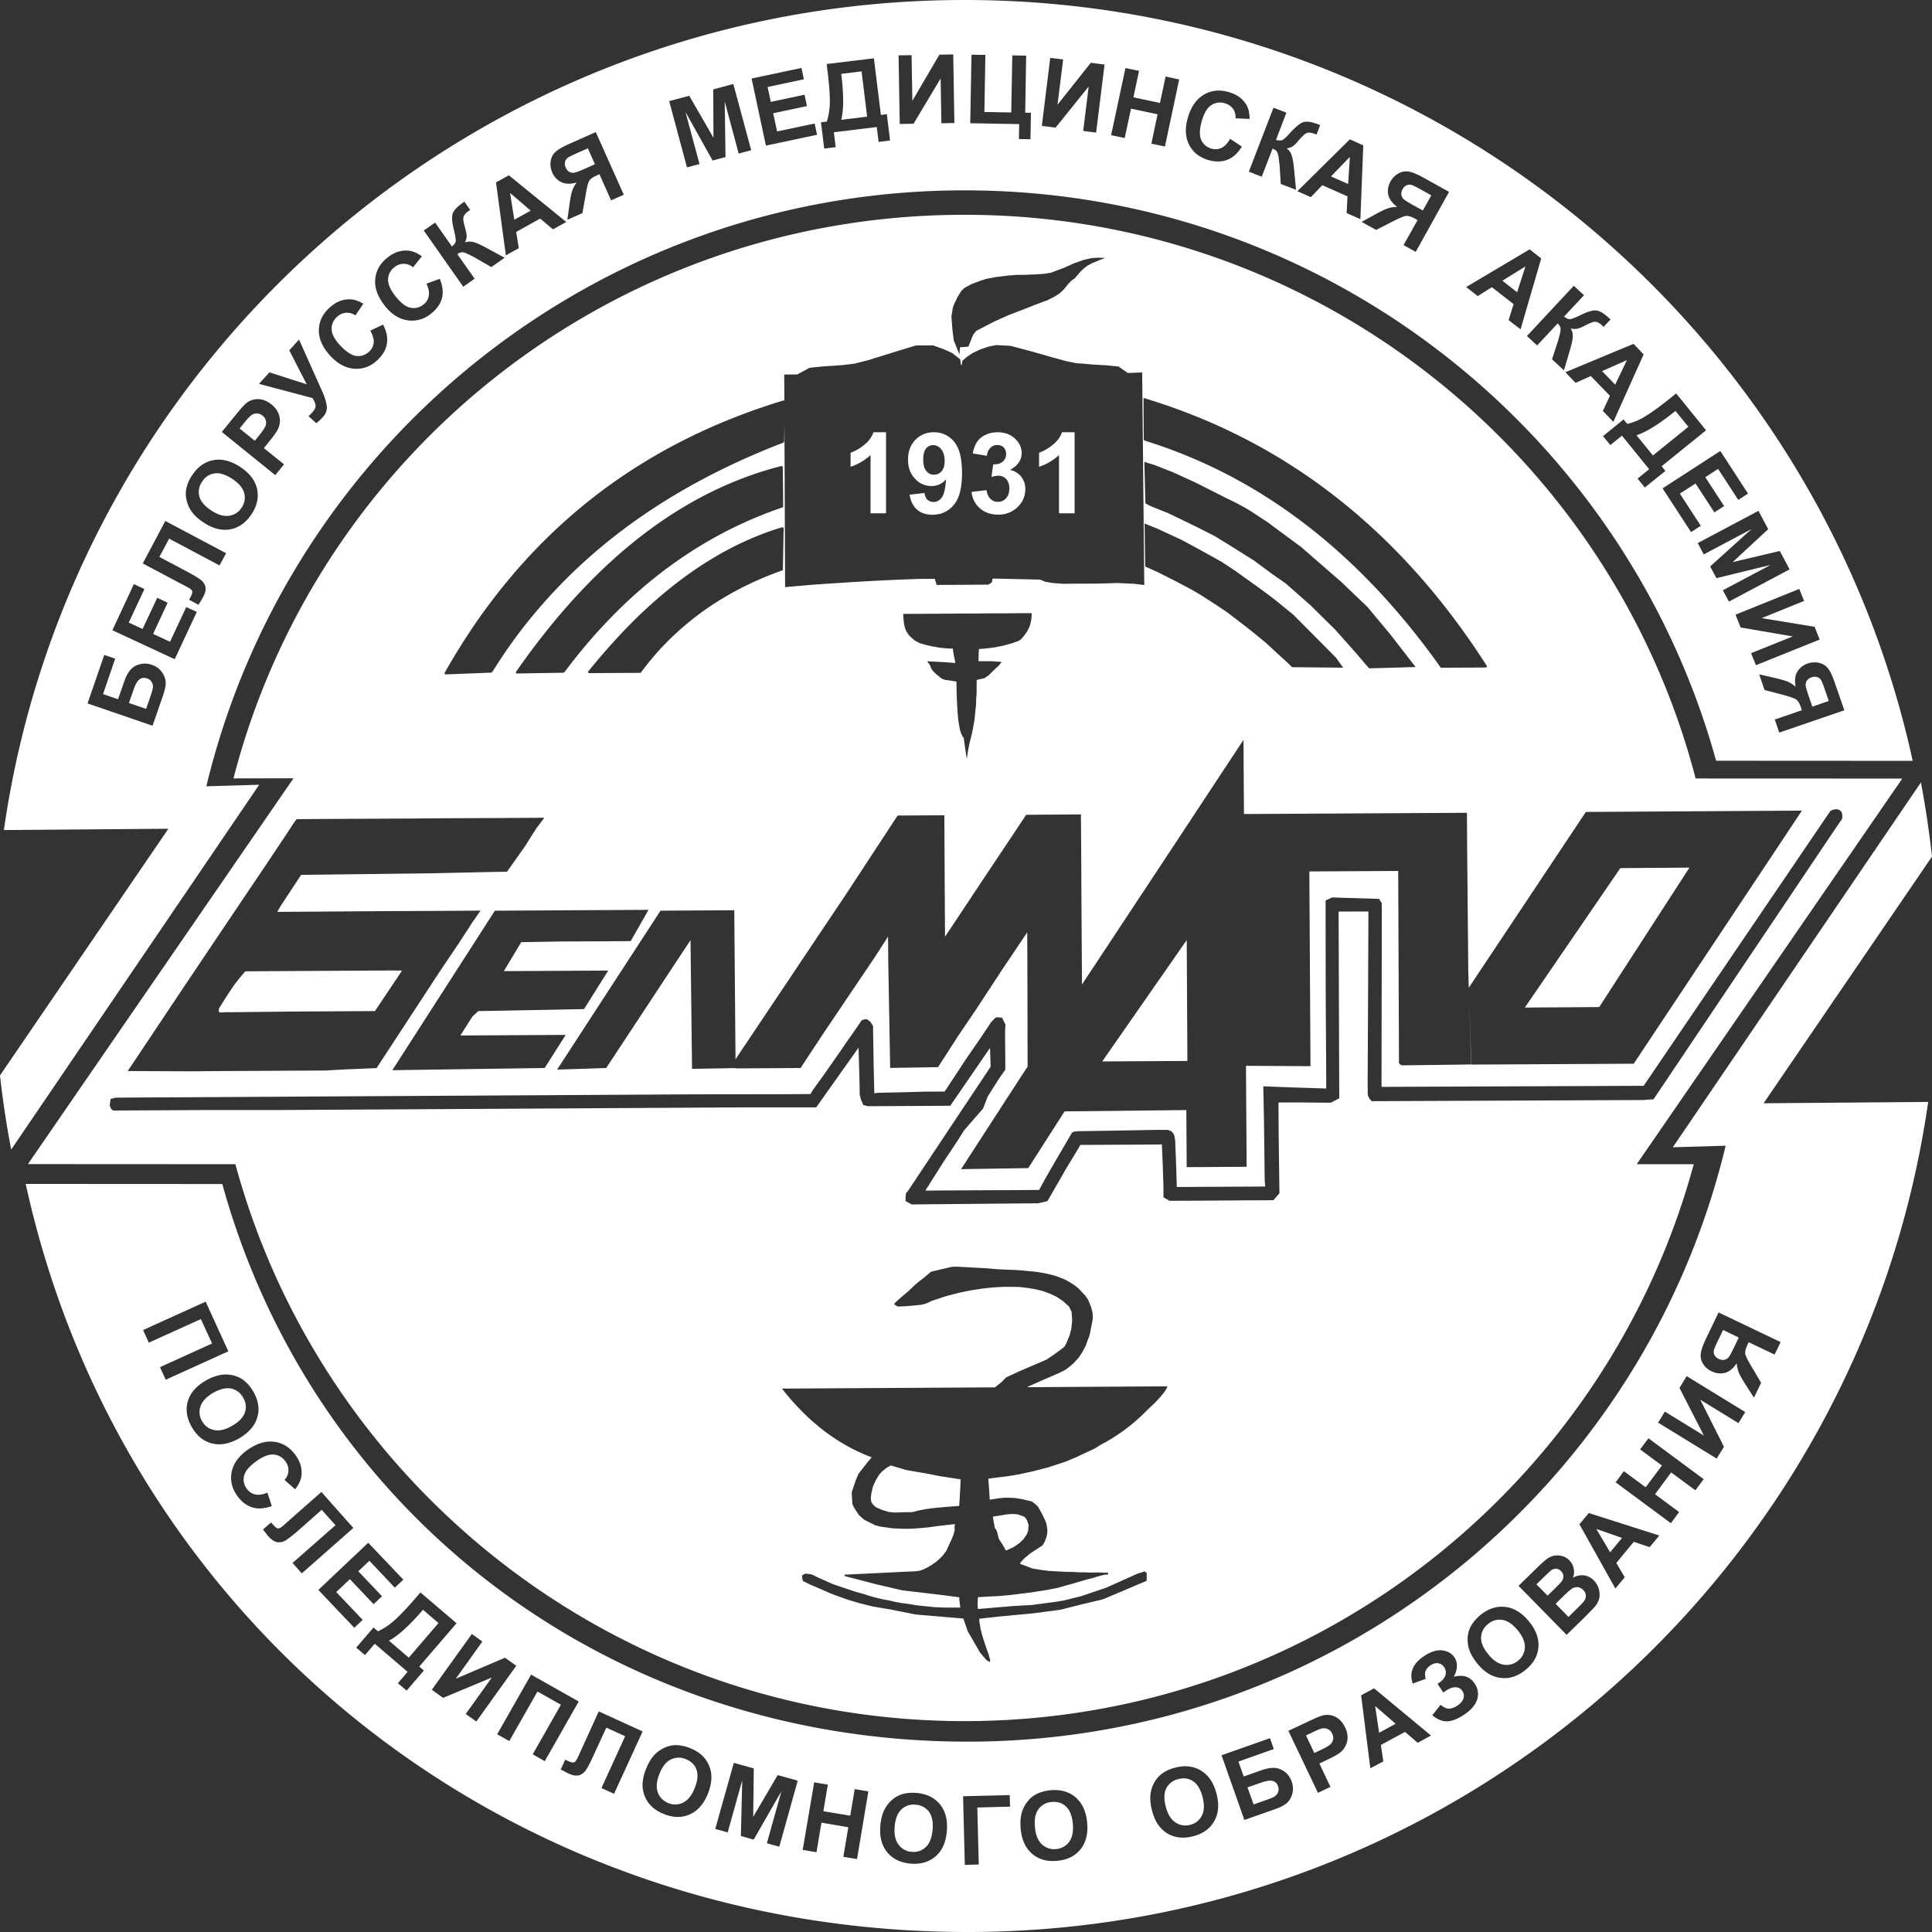 <svg xmlns="http://www.w3.org/2000/svg" width="88" height="88">
  <rect width="100%" height="100%" fill="#333333" stroke="none"/>
  <path fill-rule="evenodd"
    d="M43.932 9.783c16.003 0 29.459 10.917 33.302 25.676l9.412.004L74.55 53.028h2.598C73.19 67.621 59.813 78.395 43.932 78.395c-15.876 0-29.253-10.782-33.21-25.367l-9.45-.005L13.368 35.45l-2.734.005C14.453 20.66 27.908 9.783 43.932 9.783Zm34.234 24.868 8.955.005C82.794 14.837 65.098 0 43.933 0 21.661 0 3.233 16.431.177 37.808l7.492-.06L0 48.984a42.95 42.95 0 0 0 .51 3.378l11.296-16.618-2.407.07C13.138 20.244 27.18 8.67 43.932 8.67c16.334 0 30.094 11 34.234 25.98Zm-68.04 19.28-8.955-.005C5.502 73.744 22.902 88 44.068 88c22.275 0 40.698-16.435 43.758-37.808l-7.496.06L88 39.016a45.039 45.039 0 0 0-.505-3.378l-11.3 16.618 2.406-.07C74.866 67.756 60.82 79.33 44.068 79.33c-16.334 0-29.798-10.417-33.942-25.398Zm-1.433-5.133.005-.013-.005.013Zm.636-.013v.005l5.511-.03.862-.049 1.45-.06 2.895-4.425h.004l.279-.421.535-.79.649-1 .374-.538-1.128.009-3.517.017-3.778.026-.836.005.191-.326.897-1.36h.009l6.068-.073 2.512-.056.788-.014.814-1.15.492-.782.392-.525-.619.004-1.519.009-2.116.008-1.71.014-1.763.008-2.551.013-1.002.009-.104.13-.418.639-.975 1.459-1.402 2.08-2.355 3.508-2.342 3.509-.096.151.153-.004 2.716.013h.004l.431-.004.205-.005v-.004Zm7.679-2.731-3.774.022-2.752.03h-.248l-.078.004v.005h-.139l-.022-.005-.013-.004-.018-.065.01-.104.4-.639.013-.017.013-.022.078-.113.109-.165.06-.087.084-.117.33-.408.118-.126h.044l.461-.004 6.138-.035.492.004-1.236 1.846h-.07Zm5.533-4.573-4.671 7.265 6.939-.1.958-1.507-4.798.026.549-.864.27-.247 4.814-.091 1.102-1.755-4.754.026.792-1.32 1.794-.03 1.998-.009 1.193-.008.814-1.425-7 .04Zm2.834 7.239 4.71-7.239 3.36-.021.057 6.787 5.063-7.56 2.32-3.54 2.129-.012.013 2.588.013 2.34.005.604 1.623-2.445 1.567-2.349.505-.76 2.495-.017.013 1.893.013 2.57.017 2.532.005.751 3.992-6.04 3.364-5.102.014 2.328.008 1.05 10.156-.056.009 1.541.052 5.68.022.747 5.333-8.007 9.842-.06-7.661 11.528-7.396.039-.105-3.122.096 3.117h-.253l-.109.005-2.816.035-.109-.092-.035-8.762-4.048.022.052 8.87-2.938-.017.008 1.364.022 3.235-2.73.017-.017-2.6-5.546.06-1.654 2.584-3.06.047 2.734-4.22.296-.448-.01-4.872-.008-1.246-1.158 1.724-1.162 1.776-.81 1.194-.718 1.116-.213.33-2.181.035-.087-4.872-.009-1.107-.618.955-2.36 3.5-1.005 1.528-2.965.018v-.014l-1.98.035-.07-5.862-1.21 1.833-2.63 3.99-2.237.074Zm24.83-.373 3.849-5.528.03 5.506-3.879.022Zm22.637-2.476 4.11-6.352-3.148.022-4.349 6.352 3.387-.022Zm10.16-8.389-8.136 11.976-11.94.048.013-8.094-.005-.273-.117-.196-2.142-.065-.296.139.004 3.956.009 1.667.013 1.88.004 1.06-1.628-.052-1.24-.048.03 1.45.035 2.857.022.257-3.814.021h-.213l-.026-.898-.048-1.234-.04-.217-.038-.078-.1-.117-.157-.057h-.47l-1.633.03-1.963.031-.218.022-.078.039-.23.395-.528.903-.487.847-.253.469-1.158.009-1.18.004-.783.004-.827.005-.666.004-.453.004h-.117l.409-.647.448-.707.527-.79.388-.609.857-.985.213-.547.51-.808.291-.413-.004-.764-.009-.96.018-.334-.157-.313-.218-.017-.078.017-.196.2-.483.725-.666.964-.505.769-.466.708-.905.004-.884.026-1.236.026-.179.022-.026-1.077-.03-1.845v-.135l-.118-.195-.157-.118h-.117l-.122.04-.253.373-.348.495-.392.569-.7 1.003-.527.73-.118.195-1.254.008-4.026.005-6.66.039-19.076.108-.627.005-.235.06-.04.291.061.157.096.078 4.227-.022h3.3l2.237-.013 3.065-.017 4.597-.026 11.118-.065h3.478l1.929-2.719.048 1.685.004.452.061.234.1.235.213.06 3.753-.021 1.81-2.636.027.86-1.441 2.162-2.316 3.483-.1.117-.017.178v.178l.278.152 5.755-.052.274-.06.157-.04.836-1.455.544-.903.118-.2 3.3-.017.413-.004.043 1.042.026.842.005.526.274.156 1.907-.009 1.728-.013 1.097-.004.274-.317-.035-2.684-.008-1.45.748-.004 1.629.013.391-.2-.03-8.506 1.358-.005-.017 4.19-.018 3.665.005.513.078.156.1.117 12.394-.052h.022v-.004l.422-.03 8.375-12.463.175-.252.034-.047.009-.048.004-.035.005-.052-.005-.052-.004-.044-.009-.034-.013-.035-.013-.026-.017-.026-.013-.017-.018-.014-.017-.013-.009-.004-.022-.017-.021-.009-.022-.009-.013-.004-.035-.009h-.061l-.04.005-.038.004-.026.004-.048.018-.044.017-.03.013-.022.009-.074.113-.087.121-.183.27-.03.047ZM45.91 70.588l-.091.039-.057-.105-.083-.143-.109-.17-.087-.142-.013-.074-.022-.091-.017-.074-.022-.065-.026-.07-.022-.035-.017-.026-.022-.013-.017-.07-.026-.134-.018-.091-.017-.104-.018-.14h-.008.008l.65-.103.2-.018.252.013.235.074.126.065.091.135.07.217-.017.252-.066.178-.165.234-.17.161-.265.182-.257.118Zm6.904-6.987.035-.044.06-.078.014-.013c.048-.056.091-.117.14-.178l-.07.092-.07.086-.074.091-.026.035-.009.009Zm-9.124 4.99-.127.012-.465.035-.353.03-.261.026-.253.035-.383.07-.3.078h-.287l-.497.017-.256-.022-.34-.1-.257-.112-.113-.092-.109-.143-.026-.182.026-.226.074-.313.13-.286.149-.243.126-.144.218-.178.191-.104.684.204.209.04.335.056.357.06.618.122.618.096.357.056-.009.235-.034.655-.022.317ZM35.73 19.33l-.013.8h-.035l.013.026c-4.279 1.641-7.775 3.908-10.478 6.804a23.98 23.98 0 0 0-1.493 1.759 24.228 24.228 0 0 0-1.31 1.906l-.026-.018v.03l-2.116.083-.005-.034-.026-.013v-.005a30.281 30.281 0 0 1 1.567-2.492 27.582 27.582 0 0 1 1.764-2.25c3.186-3.647 7.235-6.213 12.14-7.694l.01.03h.004l-.005-1.202.597-.005.553-.3.16-.021.453-.043.893-.061.535-.065.636-.161 1.763-.547.413-.122h.38l.395-.004.536.195.34.157.356.278.044.278.039-.044.017-.156.179-.16.296-.2.335-.161.418-.14.335-.06.636.035.953.252.875.251.714.196.474.095.28.018.456.039.614.035.557.056.418.295.653-.026.096 9.683-.457-.056-.753-.035-.893.026-1.17.005-.453.004-.48-.04-.317-.056-.218-.095-2.163-.048-.04.178-.156.1-2.36.013-.078-.278-.775.005-1.188.047-.893.044-.814.047-1.031.066-.871.06-1.25.109-.03-7.412Zm-.109 1.92h.035l.018 1.828h-.018l.009.026c-2.795.947-5.302 2.514-7.514 4.698-.43.426-.849.873-1.258 1.342-.41.474-.805.968-1.193 1.485l-.026-.017v.03l-2.159.035-.004-.03-.027-.018.005-.004a33.347 33.347 0 0 1 1.52-2.032 28.186 28.186 0 0 1 1.58-1.802c2.755-2.888 5.763-4.746 9.028-5.571l.004.03Zm-8.845 9.357v-.004c.391-.482.783-.942 1.18-1.376.395-.439.796-.847 1.196-1.234 2.077-1.984 4.24-3.313 6.5-3.986l.008.03h.035l-.035 1.911v.022l-.021.009c-1.96.694-3.618 1.693-4.985 2.996a12.02 12.02 0 0 0-.766.794c-.24.274-.474.565-.696.865l-.01.013h-.017l-2.363.013v-.03l-.026-.023Zm25.387-4.802.536.239.844.425.71.374.466.273.605.391.535.356.431.326.47.36.38.304.504.413.536.495.448.408.226.221 2.325.022-.33-.46-1.938-1.95-.814-.664-.296-.226-.553-.408-.5-.356-.501-.36-.623-.409-1.105-.612-.693-.373-1.105-.513-.588-.234.03 1.958Zm10.204 4.637 2.112-.06-1.18-1.52-1.014-1.216-1.184-1.133-1.837-1.598-1.55-1.146-.71-.465-.3-.183-.405-.217-.505-.247-1.315-.665-1.04-.477-.84-.33-.475-.148.048 1.893.253.13.753.3.557.265.81.395.788.4.622.382 1.162.73.81.599.64.447 1.132.999.557.551.557.547.98 1.103.422.5.152.165ZM52.13 20.035h-.035l-.009-1.867v-.043l.04.013c3.225.972 6.142 2.479 8.74 4.515 2.604 2.037 4.894 4.603 6.87 7.7l-.026.017v.034l-2.068.01-.009.008c-2.69-3.8-5.78-6.652-9.268-8.563a22.824 22.824 0 0 0-4.244-1.794h-.005l.014-.03ZM43.4 29.54H43.253l-.07-.004-.16-.013-.13-.013-.053-.004-.087-.014-.074-.012-.057-.014-.174-.026-.078-.021-.066-.013-.087-.018-.074-.021-.082-.026-.07-.018-.105-.03-.23-.126-.074-.065-.074-.065-.057-.052-.083-.096-.047-.074-.061-.104-.03-.083-.023-.073-.013-.066-.021-.108-.01-.074-.003-.082-.013-.105-.005-.086-.004-.07.261-.004h.492l.366-.005h.474l.187-.004H43.384l.266-.004H44.189l.854-.009h.535l.492-.004.479-.005h.444l-.005.144-.013.134-.021.113-.03.13-.04.109-.06.13-.08.13-.051.074-.105.135-.091.096-.096.065-.17.065-.187.06-.14.04-.195.052-.248.052-.162.03-.343.044-.179.017-.144.009h-.043l-.013.208-.005.243v.109h.453l.227.004.143.013.23.013-.121.157-.213.2-.11.104-.164.164-.188.122-.217.044-.127.034v.243l-.004.409-.017.195-.005.252-.074.725-.07.39-.052.253-.039.16-.056.217-.061.291-.074.465-.026-.182-.035-.244-.03-.208-.031-.213-.013-.117-.048-.056-.074-.148-.057-.187-.043-.247-.026-.174-.035-.365-.013-.23-.013-.243-.01-.221-.008-.287-.004-.404-.113-.022-.183-.03-.218-.026-.152-.056-.113-.087-.135-.109-.135-.13-.079-.1-.039-.074-.03-.1-.14-.195.405.022.396.021.257.018.183.017h.04l-.018-.122-.048-.23-.03-.178-.014-.126Zm3.418 33.622.566-.252.33-.143.21-.091.3-.13.318-.16.209-.162.156-.138.222-.244.148-.217.179-.334.096-.27.06-.156.04-.152.026-.147.06-.291.04-.24-.013-.23-.061-.26-.144-.347-.13-.187-.14-.148-.17-.182-.213-.165-.209-.13-.2-.109-.24-.095-.19-.07-.301-.078-.222-.048-.24-.039-.24-.03-.278-.026-.2-.022-.392-.026-.3-.009-.118-.008-.24-.009-.239-.017-.243-.022-.248-.017-.331-.018-.48-.026-.169-.008-.178-.01h-.005v-.003l-.265.004-.048.008h-.005l-.27.066-.156.034-.388.092-.108.026-.27.234-.113.087-.17.13-.179.152-.335.317-.209.174-.23.2-.149.139-.021.052.16.1.37-.014.392-.034.288-.03.191-.04.196-.082.1-.052.67-.222.64-.165.497-.1.531-.082.318-.035.261-.022.43-.021.68.008.379.048.34.057.321.078.37.139.28.134.282.191.261.235.122.239.03.39-.039.387-.078.3-.157.382-.07.13-.156.13-.361.26-.318.214-.749.32-.466.2-.618.287-.178.187-.035.03-.292.235-9.703.056c1.18 1.507 2.538 2.55 4.088 3.131l-.188.221-.413.53-.126.295-.183.543.013.27.017.273.092.187.204.308.244.217.496.248.244.065.57.078.523.022.383-.009.344-.026.378-.035.4-.056.789-.091-.005.108-.017.009.013.082-.004.087-.005.03-.043.165-.092.226-.174.374-.052.117-.017.026-.14.195-.165.165h.004l-.004.005-.057.047-.039.035-.03.03-.087.062-.074.047-.074.057-.083.047-.074.044-.052.03-.096.044-.078.039-.114.039-.056.017-.109.013v.005l-3.308.16.021.065.71.183.662.174 1.236.29 1.15.135.726.087.727.095.004.118.014.112.03.24h-.688l-.514-.022-.374-.04-.379-.038-.265-.044-.166-.026-.304-.04-.283-.051-.235-.057-.349-.065-.335-.082-.209-.057-.296-.095-.348-.096-.57-.19-.488-.166-.644-.286-.31-.152-.139-.026-.165-.014-.152.083.013.126.03.126.336.165.444.19.478.21.248.095.575.204.514.152.6.148.797.134 1.158.23 2.007.17.152.013.2.582.17.29.392.682.296.343.152.083.013-.083-.07-.26-.1-.278-.1-.295-.095-.304-.074-.291-.057-.348v-.113l.945-.104 1.558-.147 1.184-.157 1.02-.256.918-.217 1.998-.847v-.36l-.1-.07-.11.044-.195.056-1.445.647-1.128.382-.47.118-.335.082-.462.074-.988.13-.54.03-.322.018-1.227.104-.366.03v-.004l-.013-.182.004-.187.013-.165.066-.004.618-.035.283-.013.235-.022.361-.035.475-.06.365-.044.383-.06.366-.057.505-.1.387-.113.21-.056.265-.078.24-.07.221-.065.231-.056.153-.048.309-.087.121-.026h.131v-.087h-.231l-.13-.009h-.2l-.253.005-.244-.013-.2.004-.196-.013-.244-.009-.33-.008-.388-.022-.287-.017-.174-.022-.188-.022-.387-.065-.244-.096-.209-.078-.113-.043.057-.087.108-.117.07-.07v.005l.244-.204.291-.187.266-.178.1-.174.066-.17.034-.134.018-.143-.005-.126-.017-.109-.017-.1-.04-.13-.104-.226-.118-.225-.135-.235-.126-.117-.144-.109-.17-.039-.226-.056-.335-.057-.274-.017h-.244l-.252.022-.318.052-.1.013-.04-.621-.026-.334.096-.013.31-.04.517-.065.444-.073.31-.066.383-.086.64-.165.309-.1.505-.165.478-.2.854-.4.291-.182a7.838 7.838 0 0 0 1.023-.634l.048-.03v-.005c.379-.282.74-.599 1.08-.95l.26-.244.066-.065.052-.056.061-.066.044-.052.04-.039.047-.052.057-.07.06-.069.044-.06.035-.053.04-.06.025-.044.018-.039.008-.03.005-.03-.013.017.013-.022-6.36.04v-.023h.013Zm3.526-51.412-.3-.013-.314.018-.366.082-.465.165-.392.178-.627.239-.34.056-.435.026-.453.018h-.313l-.41.03-.583.074-.435.082-.3.1-.357.135-.31.165-.152.139-.187.3-.135.286-.065.165-.07.421.048.612.057.465.26.652.027-.326.383-.03.2-.504.013-.03.135-.179.819-.425.679-.304.679-.26.596-.235.492-.183.3-.152.257-.165.192-.19.213-.261.135-.135.126-.082.014-.013.27-.317.147-.135.148-.113.218-.121.178-.07.192-.082.23-.083ZM40.359 23.38h-.706v-2.654a2.48 2.48 0 0 1-.91.535v-.639a2.07 2.07 0 0 0 .601-.343 1.34 1.34 0 0 0 .444-.59h.57v3.69Zm1.07-.847.684-.078c.017.139.06.243.13.308.075.065.166.1.28.1.147 0 .269-.065.373-.2.1-.134.166-.412.196-.834a.838.838 0 0 1-.666.309.979.979 0 0 1-.748-.335c-.214-.221-.318-.512-.318-.868 0-.373.113-.673.335-.903a1.14 1.14 0 0 1 .844-.343c.375 0 .684.147.923.434.24.29.357.764.357 1.424 0 .669-.122 1.155-.374 1.45-.248.3-.575.448-.975.448-.288 0-.518-.074-.697-.23-.178-.152-.291-.383-.344-.682Zm1.598-1.542c0-.225-.052-.403-.157-.53a.46.46 0 0 0-.361-.186c-.13 0-.24.052-.327.152-.087.104-.13.274-.13.508 0 .235.048.412.144.521a.43.43 0 0 0 .352.165.434.434 0 0 0 .34-.156c.096-.109.14-.265.14-.474Zm1.228 1.416.679-.082c.026.173.083.303.178.395a.466.466 0 0 0 .349.139.481.481 0 0 0 .365-.165c.1-.113.148-.26.148-.448 0-.173-.043-.317-.14-.42a.46.46 0 0 0-.352-.157c-.087 0-.196.017-.322.056l.079-.573c.191.004.335-.039.435-.126a.444.444 0 0 0 .152-.352.417.417 0 0 0-.109-.295.402.402 0 0 0-.296-.108.415.415 0 0 0-.309.125.568.568 0 0 0-.157.365l-.648-.108c.043-.226.113-.404.204-.534a.898.898 0 0 1 .38-.313c.165-.078.348-.117.548-.117.348 0 .627.113.836.334a.85.85 0 0 1 .26.612c0 .322-.178.578-.53.769a.879.879 0 0 1 .505.304.88.88 0 0 1 .191.569c0 .321-.117.599-.357.825a1.217 1.217 0 0 1-.88.338c-.334 0-.609-.095-.83-.286a1.122 1.122 0 0 1-.38-.747Zm4.692.973h-.71v-2.654a2.48 2.48 0 0 1-.909.535v-.639a2.07 2.07 0 0 0 .6-.343c.218-.169.366-.364.445-.59h.574v3.69ZM9.368 59.289l1.032 2.262-2.852 1.294-.26-.573 2.372-1.077-.51-1.111-2.372 1.072-.261-.573 2.851-1.294Zm-.017 3.608a2.08 2.08 0 0 1 .766-.282c.174-.017.348-.009.518.035.174.043.322.113.448.208.17.126.318.296.449.517.235.395.3.786.191 1.168-.104.382-.379.704-.818.964-.435.252-.85.334-1.232.243-.388-.09-.697-.338-.927-.734-.235-.399-.3-.79-.196-1.168.104-.382.374-.699.8-.95Zm.348.552c-.305.178-.496.386-.57.62a.787.787 0 0 0 .082.674c.127.217.31.347.549.395.235.048.514-.017.827-.204.31-.182.5-.382.57-.608.074-.226.044-.447-.087-.673a.805.805 0 0 0-.553-.408c-.23-.044-.505.022-.818.204Zm2.481 4.538.2.612c-.335.121-.63.139-.892.06-.261-.082-.492-.26-.688-.534-.24-.338-.322-.699-.248-1.08.079-.383.318-.717.718-1 .427-.303.832-.425 1.224-.373.392.052.714.256.97.612.223.309.31.63.262.956-.027.19-.122.39-.283.595l-.483-.426a.667.667 0 0 0 .178-.408.64.64 0 0 0-.135-.43.707.707 0 0 0-.531-.317c-.218-.022-.479.078-.784.295-.322.226-.513.447-.566.66a.68.68 0 0 0 .118.6.643.643 0 0 0 .379.26c.156.035.348.009.561-.082Zm2.46-.03 1.454 1.64-2.347 2.068-.422-.474 1.955-1.72-.627-.703-1.001.886a5.872 5.872 0 0 1-.627.5.566.566 0 0 1-.388.09c-.13-.017-.265-.104-.405-.26a6.732 6.732 0 0 1-.252-.317l.366-.321.095.104c.087.1.157.156.214.165.056.013.14-.03.244-.122l.4-.356 1.34-1.18Zm-.14 4.463 2.273-2.15 1.598 1.681-.388.365-1.158-1.225-.505.478 1.08 1.138-.383.36-1.08-1.138-.622.587 1.205 1.267-.383.36-1.636-1.723Zm4.65.113 1.645 1.403-1.698 1.975.21.178-.784.916-.4-.338.443-.517-1.497-1.281-.444.517-.4-.339.787-.916.2.17c.27-.118.54-.296.802-.54.26-.242.57-.568.918-.976l.218-.252Zm.117.79c-.622.721-1.136 1.19-1.55 1.407l.902.773 1.354-1.576-.706-.604Zm2.225 1.103.479.343-1.21 1.694 2.241-.956.514.365-1.82 2.54-.483-.343 1.189-1.659-2.22.925-.514-.369 1.824-2.54Zm2.699 1.85 2.168 1.224-1.546 2.719-.548-.313 1.284-2.258-1.067-.603-1.284 2.257-.553-.308 1.546-2.718Zm3.082 1.676 1.998.912-1.302 2.84-.574-.26 1.08-2.363-.858-.39-.558 1.21c-.156.348-.278.587-.365.713a.58.58 0 0 1-.318.247c-.126.035-.283.009-.474-.078-.07-.03-.188-.095-.362-.186l.205-.448.126.061c.122.056.209.078.266.065.056-.013.113-.082.174-.213l.222-.486.74-1.624Zm2.146 2.636c.117-.295.261-.53.427-.695.126-.122.27-.217.43-.29.162-.07.323-.11.48-.114.213-.004.435.04.674.135.431.17.718.434.87.803.153.365.136.786-.051 1.26-.183.468-.458.785-.819.95-.361.165-.757.161-1.184-.008-.43-.17-.723-.439-.875-.804-.152-.364-.135-.777.048-1.237Zm.614.217c-.13.33-.153.612-.07.838.087.23.248.39.479.486a.806.806 0 0 0 .679-.026c.218-.108.392-.334.527-.668.13-.335.157-.613.074-.834-.079-.222-.244-.378-.483-.474a.808.808 0 0 0-.688.018c-.213.104-.388.326-.518.66Zm2.546 2.501.845-3.01.91.253-.026 2.206 1.114-1.902.914.252-.84 3.009-.566-.157.662-2.366-1.263 2.201-.583-.165.061-2.535-.662 2.37-.566-.156Zm3.983.955.523-3.078.622.104-.204 1.211 1.223.204.205-1.211.622.104-.518 3.083-.622-.104.226-1.346-1.223-.209-.227 1.346-.627-.104Zm3.535-1.085c.026-.322.096-.582.21-.79a1.45 1.45 0 0 1 .326-.404c.13-.113.274-.196.422-.248.205-.065.431-.087.684-.07.46.04.818.21 1.07.517.253.304.362.713.318 1.22-.039.504-.209.886-.505 1.147-.296.26-.675.373-1.132.339-.465-.04-.822-.209-1.075-.513-.248-.304-.357-.703-.318-1.198Zm.653.03c-.026.352.03.625.183.82a.789.789 0 0 0 .6.322.79.79 0 0 0 .64-.221c.175-.17.275-.43.306-.795.03-.356-.03-.625-.17-.816a.808.808 0 0 0-.605-.313.795.795 0 0 0-.649.217c-.174.165-.274.426-.305.786Zm3.117-1.39 2.125-.052.013.526-1.49.039.066 2.597-.635.017-.079-3.126Zm2.625 1.499c-.03-.317-.008-.59.066-.812.056-.165.139-.317.252-.456.109-.135.235-.243.374-.317.188-.1.41-.16.662-.187.462-.043.84.065 1.145.321.3.257.479.643.527 1.147.048.504-.053.907-.3 1.22-.249.308-.601.482-1.059.525-.461.048-.844-.06-1.144-.317-.3-.256-.475-.63-.523-1.124Zm.649-.083c.03.352.14.608.318.778a.817.817 0 0 0 .648.212.8.8 0 0 0 .592-.33c.144-.195.2-.473.166-.834-.035-.356-.14-.616-.314-.777-.17-.16-.387-.226-.648-.204a.811.811 0 0 0-.601.326c-.144.195-.196.469-.161.83Zm5.333-.76c-.079-.308-.1-.577-.061-.812.026-.169.087-.334.174-.486a1.23 1.23 0 0 1 .322-.373c.17-.13.374-.226.622-.287.449-.117.84-.07 1.18.139.34.208.575.556.7 1.05.127.487.092.904-.104 1.247-.196.347-.513.573-.962.69-.448.113-.844.07-1.18-.134-.339-.209-.57-.552-.691-1.034Zm.626-.182c.087.343.235.582.436.716a.805.805 0 0 0 .674.113.793.793 0 0 0 .532-.42c.113-.214.121-.496.034-.848-.091-.347-.235-.586-.43-.716-.196-.135-.423-.165-.675-.1a.808.808 0 0 0-.544.413c-.11.212-.118.495-.027.842Zm2.538-2.34 2.207-.778.175.495-1.611.57.24.68.796-.281c.222-.079.413-.113.579-.113.165.004.322.06.479.169.152.109.26.26.33.452.07.2.079.39.027.568a.865.865 0 0 1-.248.417c-.114.096-.297.191-.54.278l-1.393.49-1.04-2.948Zm1.463 2.24.579-.204c.187-.065.313-.117.383-.165a.422.422 0 0 0 .152-.191.395.395 0 0 0 0-.265c-.048-.139-.135-.221-.252-.247-.122-.03-.296 0-.531.082l-.61.213.279.777Zm2.93-.53-1.346-2.822.92-.434c.343-.165.578-.257.696-.278a.818.818 0 0 1 .54.082c.178.091.317.248.426.474a.995.995 0 0 1 .113.481.87.87 0 0 1-.109.391.963.963 0 0 1-.23.274c-.127.091-.314.2-.575.321l-.37.178.505 1.064-.57.27Zm-.544-2.614.378.8.314-.148c.226-.105.37-.191.43-.257a.414.414 0 0 0 .114-.225.388.388 0 0 0-.044-.248.4.4 0 0 0-.209-.213.446.446 0 0 0-.291-.017 3.11 3.11 0 0 0-.418.178l-.275.13Zm5.693.005-.605.33-.579-.495-1.1.595.112.746-.592.317-.418-3.326.588-.317 2.594 2.15Zm-1.61-.535-.936-.812.183 1.22.753-.408Zm1.371-2.049-.592.217c-.17-.495.004-.916.522-1.255.305-.204.584-.286.828-.256.243.03.426.139.548.317.083.126.122.26.113.408a1.084 1.084 0 0 1-.143.478c.213-.057.4-.057.557-.009.156.052.291.16.396.317.152.23.187.47.113.72-.074.253-.279.492-.614.709-.274.182-.518.278-.735.29-.218.014-.453-.078-.697-.273l.379-.478c.152.126.287.183.4.174a.766.766 0 0 0 .353-.13c.165-.109.261-.226.292-.347a.388.388 0 0 0-.048-.322.365.365 0 0 0-.3-.174c-.131-.008-.284.044-.453.157l-.122.082-.261-.395.06-.039c.161-.109.262-.226.3-.352a.426.426 0 0 0-.06-.373.398.398 0 0 0-.266-.174.498.498 0 0 0-.361.1c-.222.148-.292.348-.209.608Zm2.36-.682c-.2-.247-.336-.482-.401-.707a1.595 1.595 0 0 1-.048-.517c.018-.174.061-.335.135-.474.1-.186.248-.36.444-.525.357-.29.731-.412 1.128-.37.396.044.757.266 1.08.657.321.39.465.781.434 1.176-.03.395-.226.738-.578 1.03-.362.295-.736.42-1.128.373-.396-.043-.749-.256-1.067-.643Zm.491-.43c.222.274.457.43.701.47a.811.811 0 0 0 .658-.187.798.798 0 0 0 .304-.604c.01-.239-.1-.504-.33-.782-.231-.277-.462-.434-.693-.468a.788.788 0 0 0-.653.19.793.793 0 0 0-.317.608c-.01.24.1.496.33.773Zm1.376-3.122.892-.873c.179-.173.318-.295.418-.364.1-.07.21-.117.323-.14a.834.834 0 0 1 .356.023c.122.03.231.095.323.19a.73.73 0 0 1 .2.374.734.734 0 0 1-.035.421.82.82 0 0 1 .51-.108c.17.026.317.104.443.23a.94.94 0 0 1 .253.786.936.936 0 0 1-.2.4c-.07.082-.244.264-.531.55l-.762.743-2.19-2.232Zm.814-.07.51.517.295-.29c.175-.17.283-.283.318-.33a.397.397 0 0 0 .105-.257.34.34 0 0 0-.105-.238.343.343 0 0 0-.222-.113.384.384 0 0 0-.248.087c-.048.039-.178.165-.392.373l-.26.252Zm.875.887.583.599.418-.408c.166-.161.261-.265.296-.317a.385.385 0 0 0 .079-.252.392.392 0 0 0-.122-.252.44.44 0 0 0-.218-.122.406.406 0 0 0-.244.035c-.078.04-.226.16-.43.36l-.362.357Zm4.723-3.11-.44.53-.722-.243-.797.964.383.651-.426.513-1.637-2.927.427-.512 3.212 1.025Zm-1.697.11-1.171-.409.626 1.064.545-.656Zm2.224-.67-2.516-1.862.374-.508.993.733.74-.99-.993-.734.379-.508 2.516 1.863-.378.508-1.102-.816-.736.994 1.097.812-.374.508Zm-.583-4.58.309-.504 1.776 1.09-1.11-2.167.326-.539 2.669 1.637-.31.504-1.74-1.068 1.08 2.145-.332.538-2.668-1.637Zm5.306-3.101-1.18-.564-.056.117c-.083.178-.118.317-.1.417.017.1.122.304.305.608l.417.707-.326.678-.388-.604c-.152-.243-.256-.421-.304-.547a1.47 1.47 0 0 1-.092-.417c-.165.243-.348.391-.544.439a.87.87 0 0 1-.596-.07.883.883 0 0 1-.396-.347.669.669 0 0 1-.1-.47c.021-.164.1-.386.235-.668l.574-1.198 2.826 1.35-.275.569Zm-2.346-1.12-.213.443a5.463 5.463 0 0 0-.2.451.337.337 0 0 0 .017.235c.035.078.1.143.196.186.095.048.187.061.27.04a.353.353 0 0 0 .2-.135c.052-.07.13-.222.244-.456l.2-.421-.714-.343ZM3.988 32.04l.761-2.21.497.17-.553 1.615.683.234.279-.799c.074-.221.165-.395.27-.52a.814.814 0 0 1 .426-.27.924.924 0 0 1 .562.022c.204.07.357.178.461.334a.864.864 0 0 1 .174.452c.005.152-.034.347-.117.595l-.483 1.393-2.96-1.016Zm2.668.248.2-.582c.066-.182.1-.317.11-.4a.374.374 0 0 0-.057-.238.367.367 0 0 0-.21-.165c-.134-.048-.252-.03-.348.043-.095.074-.187.23-.265.465l-.214.608.784.269Zm1.302-2.262-2.839-1.32.98-2.102.479.226-.714 1.528.631.291.666-1.42.475.222-.662 1.42.77.36.74-1.58.48.22-1.006 2.155Zm-1.454-4.364L7.53 23.73l2.769 1.468-.3.556-2.295-1.22-.444.833 1.18.626c.34.178.57.317.692.408a.593.593 0 0 1 .226.33c.027.126-.008.282-.108.469a6.312 6.312 0 0 1-.21.347l-.43-.23.07-.122c.06-.117.086-.204.078-.26-.013-.056-.079-.117-.2-.182l-.48-.252-1.575-.838Zm2.79-1.85c-.27-.174-.466-.356-.596-.556a1.41 1.41 0 0 1-.2-.478 1.174 1.174 0 0 1-.018-.49 1.66 1.66 0 0 1 .266-.63c.248-.386.57-.62.962-.695.391-.078.8.022 1.227.3.422.278.68.608.77.99.092.386.01.773-.239 1.155-.256.39-.574.621-.962.7-.391.073-.792-.023-1.21-.296Zm.335-.556c.3.195.57.274.81.235a.794.794 0 0 0 .57-.374.783.783 0 0 0 .11-.669c-.062-.23-.25-.447-.554-.647-.3-.19-.566-.273-.8-.238a.79.79 0 0 0-.562.382.804.804 0 0 0-.122.673c.065.23.248.443.548.638Zm2.908-1.615-2.433-1.967.64-.786c.24-.296.409-.482.509-.552a.828.828 0 0 1 .522-.156c.196.004.392.087.588.239.148.121.253.252.31.386a.87.87 0 0 1-.017.747c-.07.14-.197.317-.38.539l-.257.32.919.74-.4.49Zm-1.623-2.124.692.56.217-.269c.157-.195.248-.334.275-.417.03-.086.03-.169.004-.251a.38.38 0 0 0-.144-.209.42.42 0 0 0-.283-.1.429.429 0 0 0-.265.113c-.061.048-.161.16-.305.339l-.191.234Zm.883-2.032.475-.525 1.697.543-.792-1.546.444-.49 1.062 2.374c.114.257.179.474.2.652a.596.596 0 0 1-.16.482c-.122.139-.231.238-.318.3l-.353-.318c.065-.06.122-.117.17-.173.1-.109.148-.204.152-.287.005-.082-.043-.204-.135-.365l-2.442-.647Zm5.067-2.423.584-.278c.16.313.222.608.174.877-.044.27-.192.517-.436.747-.304.283-.652.413-1.044.387-.388-.026-.75-.217-1.089-.578-.352-.382-.53-.768-.53-1.16 0-.394.16-.742.482-1.037.28-.26.584-.39.915-.386.196 0 .405.065.627.2l-.357.533a.663.663 0 0 0-.431-.121.653.653 0 0 0-.41.191.7.7 0 0 0-.243.564c.008.222.139.465.396.739.27.286.513.447.731.473.218.026.41-.04.58-.195a.642.642 0 0 0 .208-.413c.013-.16-.04-.343-.157-.543Zm2.56-2.14.605-.222c.135.326.17.621.1.886s-.24.5-.505.708a1.354 1.354 0 0 1-1.07.295c-.384-.06-.732-.282-1.032-.669-.322-.412-.466-.812-.431-1.203.034-.395.226-.725.57-.994.3-.234.618-.339.945-.304.195.018.396.1.609.256l-.4.5a.692.692 0 0 0-.423-.161.69.69 0 0 0-.422.152.708.708 0 0 0-.292.547c-.013.217.096.473.327.769.244.312.474.49.688.534a.698.698 0 0 0 .592-.143.613.613 0 0 0 .244-.391c.03-.161-.005-.348-.105-.56Zm-.122-2.423.518-.36.766 1.09c.11-.092.166-.179.174-.253.005-.078-.026-.256-.091-.53-.087-.356-.1-.603-.04-.742.062-.143.21-.3.45-.465.012-.008.034-.03.073-.056l.266.382-.074.048a.638.638 0 0 0-.205.204.351.351 0 0 0-.035.204c.009.074.04.213.096.421.03.113.052.209.057.295a.654.654 0 0 1-.079.304.67.67 0 0 1 .423-.004c.148.048.326.13.544.248l.84.455-.605.426-.775-.447c-.009-.005-.03-.018-.065-.035-.013-.004-.061-.03-.148-.074-.157-.078-.266-.121-.331-.121a.425.425 0 0 0-.23.086l.787 1.12-.518.366-1.798-2.562Zm6.49-.387-.604.334-.584-.49-1.092.608.117.742-.588.326-.448-3.322.584-.326 2.616 2.128Zm-1.619-.517-.94-.807.192 1.22.748-.413Zm3.661-.469-.53-1.19-.118.053c-.183.082-.3.165-.349.252-.052.086-.108.308-.165.66l-.144.807-.687.304.1-.712c.039-.282.078-.482.122-.608.043-.126.109-.252.2-.378-.283.079-.518.07-.701-.021a.826.826 0 0 1-.405-.435.876.876 0 0 1-.074-.52.673.673 0 0 1 .227-.426c.121-.109.326-.226.613-.356l1.215-.539 1.275 2.853-.579.256Zm-1.057-2.37-.453.2c-.227.104-.379.173-.444.216a.34.34 0 0 0-.14.187.37.37 0 0 0 .027.27c.043.1.104.169.182.208a.349.349 0 0 0 .24.021c.083-.017.244-.082.483-.186l.427-.191-.322-.725Zm4.514.868-.81-3.018.914-.243 1.102 1.91-.009-2.201.914-.247.814 3.017-.57.152-.636-2.375.035 2.536-.587.156-1.237-2.214.64 2.375-.57.152Zm3.596-.99-.653-3.057 2.272-.482.109.517-1.65.351.144.678 1.536-.326.11.517-1.538.326.179.829 1.71-.36.11.512-2.33.495Zm2.768-3.717 2.15-.26.319 2.579.27-.035.147 1.198-.522.066-.083-.678-1.954.239.082.677-.522.066-.148-1.199.266-.03c.091-.283.139-.6.139-.956-.005-.356-.04-.803-.105-1.337l-.039-.33Zm.662.447c.117.943.117 1.642 0 2.093l1.18-.143-.253-2.063-.927.113Zm2.612-.842.592-.009.035 2.08 1.232-2.102.63-.013.053 3.127-.592.009-.035-2.041-1.232 2.062-.63.013-.053-3.126Zm3.321-.03.632.008-.044 2.601 1.223.022.048-2.601.631.013-.043 2.597.261.004-.022 1.207-.526-.009.013-.681-2.23-.04.057-3.122Zm3.587.143.588.074-.257 2.062 1.515-1.91.627.078-.383 3.1-.588-.074.248-2.023-1.506 1.871-.627-.078.383-3.1Zm2.773 3.521.653-3.057.619.13-.257 1.203 1.21.257.257-1.203.618.134-.649 3.053-.618-.13.283-1.338-1.21-.256-.288 1.338-.618-.13Zm5.42.165.535.356c-.182.3-.404.504-.661.6-.253.1-.544.104-.867.013-.4-.118-.692-.348-.87-.69-.179-.348-.2-.756-.065-1.23.143-.499.387-.85.727-1.055.335-.2.713-.243 1.136-.121.37.104.64.3.805.581.1.17.148.383.148.643l-.64-.03a.676.676 0 0 0-.117-.434.68.68 0 0 0-.375-.252.725.725 0 0 0-.614.087c-.182.117-.326.356-.43.716-.11.378-.118.669-.027.868a.7.7 0 0 0 .466.396.65.65 0 0 0 .462-.035c.143-.07.274-.209.387-.413Zm1.976-1.415.588.226-.474 1.241c.135.035.239.035.304 0 .066-.034.196-.16.388-.373.248-.265.444-.417.596-.447.152-.03.366.008.64.113.013.004.04.017.083.03l-.166.434-.082-.03a.688.688 0 0 0-.283-.06.41.41 0 0 0-.188.086 3.426 3.426 0 0 0-.3.317 1.355 1.355 0 0 1-.213.208.605.605 0 0 1-.296.105c.117.086.2.204.24.351.043.144.078.339.1.586l.09.951-.696-.264-.056-.89a.52.52 0 0 0-.013-.074c0-.013-.01-.07-.018-.165a1.06 1.06 0 0 0-.083-.34c-.034-.056-.104-.103-.204-.142l-.492 1.28-.588-.23 1.123-2.913Zm3.958 5.076-.627-.278.039-.76-1.145-.508-.523.543-.613-.27 2.39-2.362.61.274-.131 3.36Zm-.558-1.602.079-1.234-.862.89.783.344Zm2.525 2.783.636-1.138-.113-.065c-.175-.095-.314-.134-.414-.126-.1.013-.31.104-.627.265l-.731.373-.662-.364.631-.348c.253-.139.44-.23.566-.269.122-.043.266-.065.422-.065-.235-.182-.37-.373-.409-.573-.035-.2 0-.395.105-.586a.938.938 0 0 1 .374-.374.706.706 0 0 1 .475-.074c.16.03.383.122.657.274l1.162.647-1.519 2.731-.553-.308Zm1.263-2.267-.431-.239a4.36 4.36 0 0 0-.44-.225.363.363 0 0 0-.235 0 .384.384 0 0 0-.2.182.422.422 0 0 0-.057.27.374.374 0 0 0 .126.208c.066.052.214.143.44.269l.413.226.384-.69Zm4.066 6.105-.545-.42.227-.73-.988-.769-.645.404-.526-.412 2.89-1.716.527.413-.94 3.23Zm-.157-1.689.379-1.176-1.05.65.67.526Zm2.581-.295.466.43-.91.973c.113.087.205.126.283.117.074-.009.244-.074.5-.2.327-.156.567-.221.719-.191.152.03.335.143.548.343.014.009.035.03.07.06l-.318.34-.065-.061a.635.635 0 0 0-.24-.16.367.367 0 0 0-.204.008 3.339 3.339 0 0 0-.396.182 1.501 1.501 0 0 1-.279.113.655.655 0 0 1-.313-.013.687.687 0 0 1 .091.417c-.017.148-.06.343-.13.577l-.27.917-.544-.504.278-.847c0-.008.009-.034.018-.07.004-.012.017-.069.043-.164.044-.165.061-.283.048-.343-.009-.066-.056-.135-.13-.209l-.936 1.003-.462-.43 2.133-2.288Zm1.802 6.196-.478-.495.322-.69-.87-.899-.693.309-.466-.483 3.104-1.293.461.482-1.38 3.07Zm.083-1.693.536-1.116-1.132.5.596.616Zm2.778.4 1.362 1.68-2.024 1.637.174.213-.94.755-.331-.404.53-.43-1.24-1.528-.53.43-.332-.408.936-.76.17.204a2.83 2.83 0 0 0 .884-.386c.3-.191.661-.456 1.084-.795l.257-.209Zm-.031.798c-.74.595-1.332.964-1.776 1.108l.749.92 1.615-1.307-.588-.72Zm-.588 3.526 2.63-1.702 1.262 1.941-.444.287-.919-1.412-.583.378.858 1.316-.444.287-.858-1.316-.714.46.954 1.468-.444.286-1.298-1.993Zm1.602 2.493 2.765-1.468.444.834-1.62 1.502 2.15-.508.445.838-2.765 1.468-.274-.517 2.177-1.155-2.469.604-.287-.534 1.885-1.703-2.177 1.155-.274-.516Zm4.623 2.088.222.547-1.932.782 2.407.395.235.582-2.904 1.168-.222-.547 1.898-.764-2.372-.408-.235-.582 2.903-1.173Zm-1.114 5.95 1.236-.426-.043-.122c-.061-.187-.135-.308-.222-.369-.083-.056-.296-.13-.64-.221l-.797-.209-.244-.712.701.16c.279.066.48.122.601.174.122.053.24.13.357.235-.052-.291-.026-.521.083-.695a.86.86 0 0 1 .47-.369.915.915 0 0 1 .527-.026c.17.043.304.13.404.26.1.13.2.348.3.643l.436 1.255-2.964 1.016-.205-.595Zm2.46-.847-.162-.465a3.895 3.895 0 0 0-.174-.46.317.317 0 0 0-.178-.157.385.385 0 0 0-.27.005.406.406 0 0 0-.218.16.352.352 0 0 0-.048.24c.014.082.061.247.148.494l.153.443.749-.26Z"
    clip-rule="evenodd" fill="#fff" />
</svg>